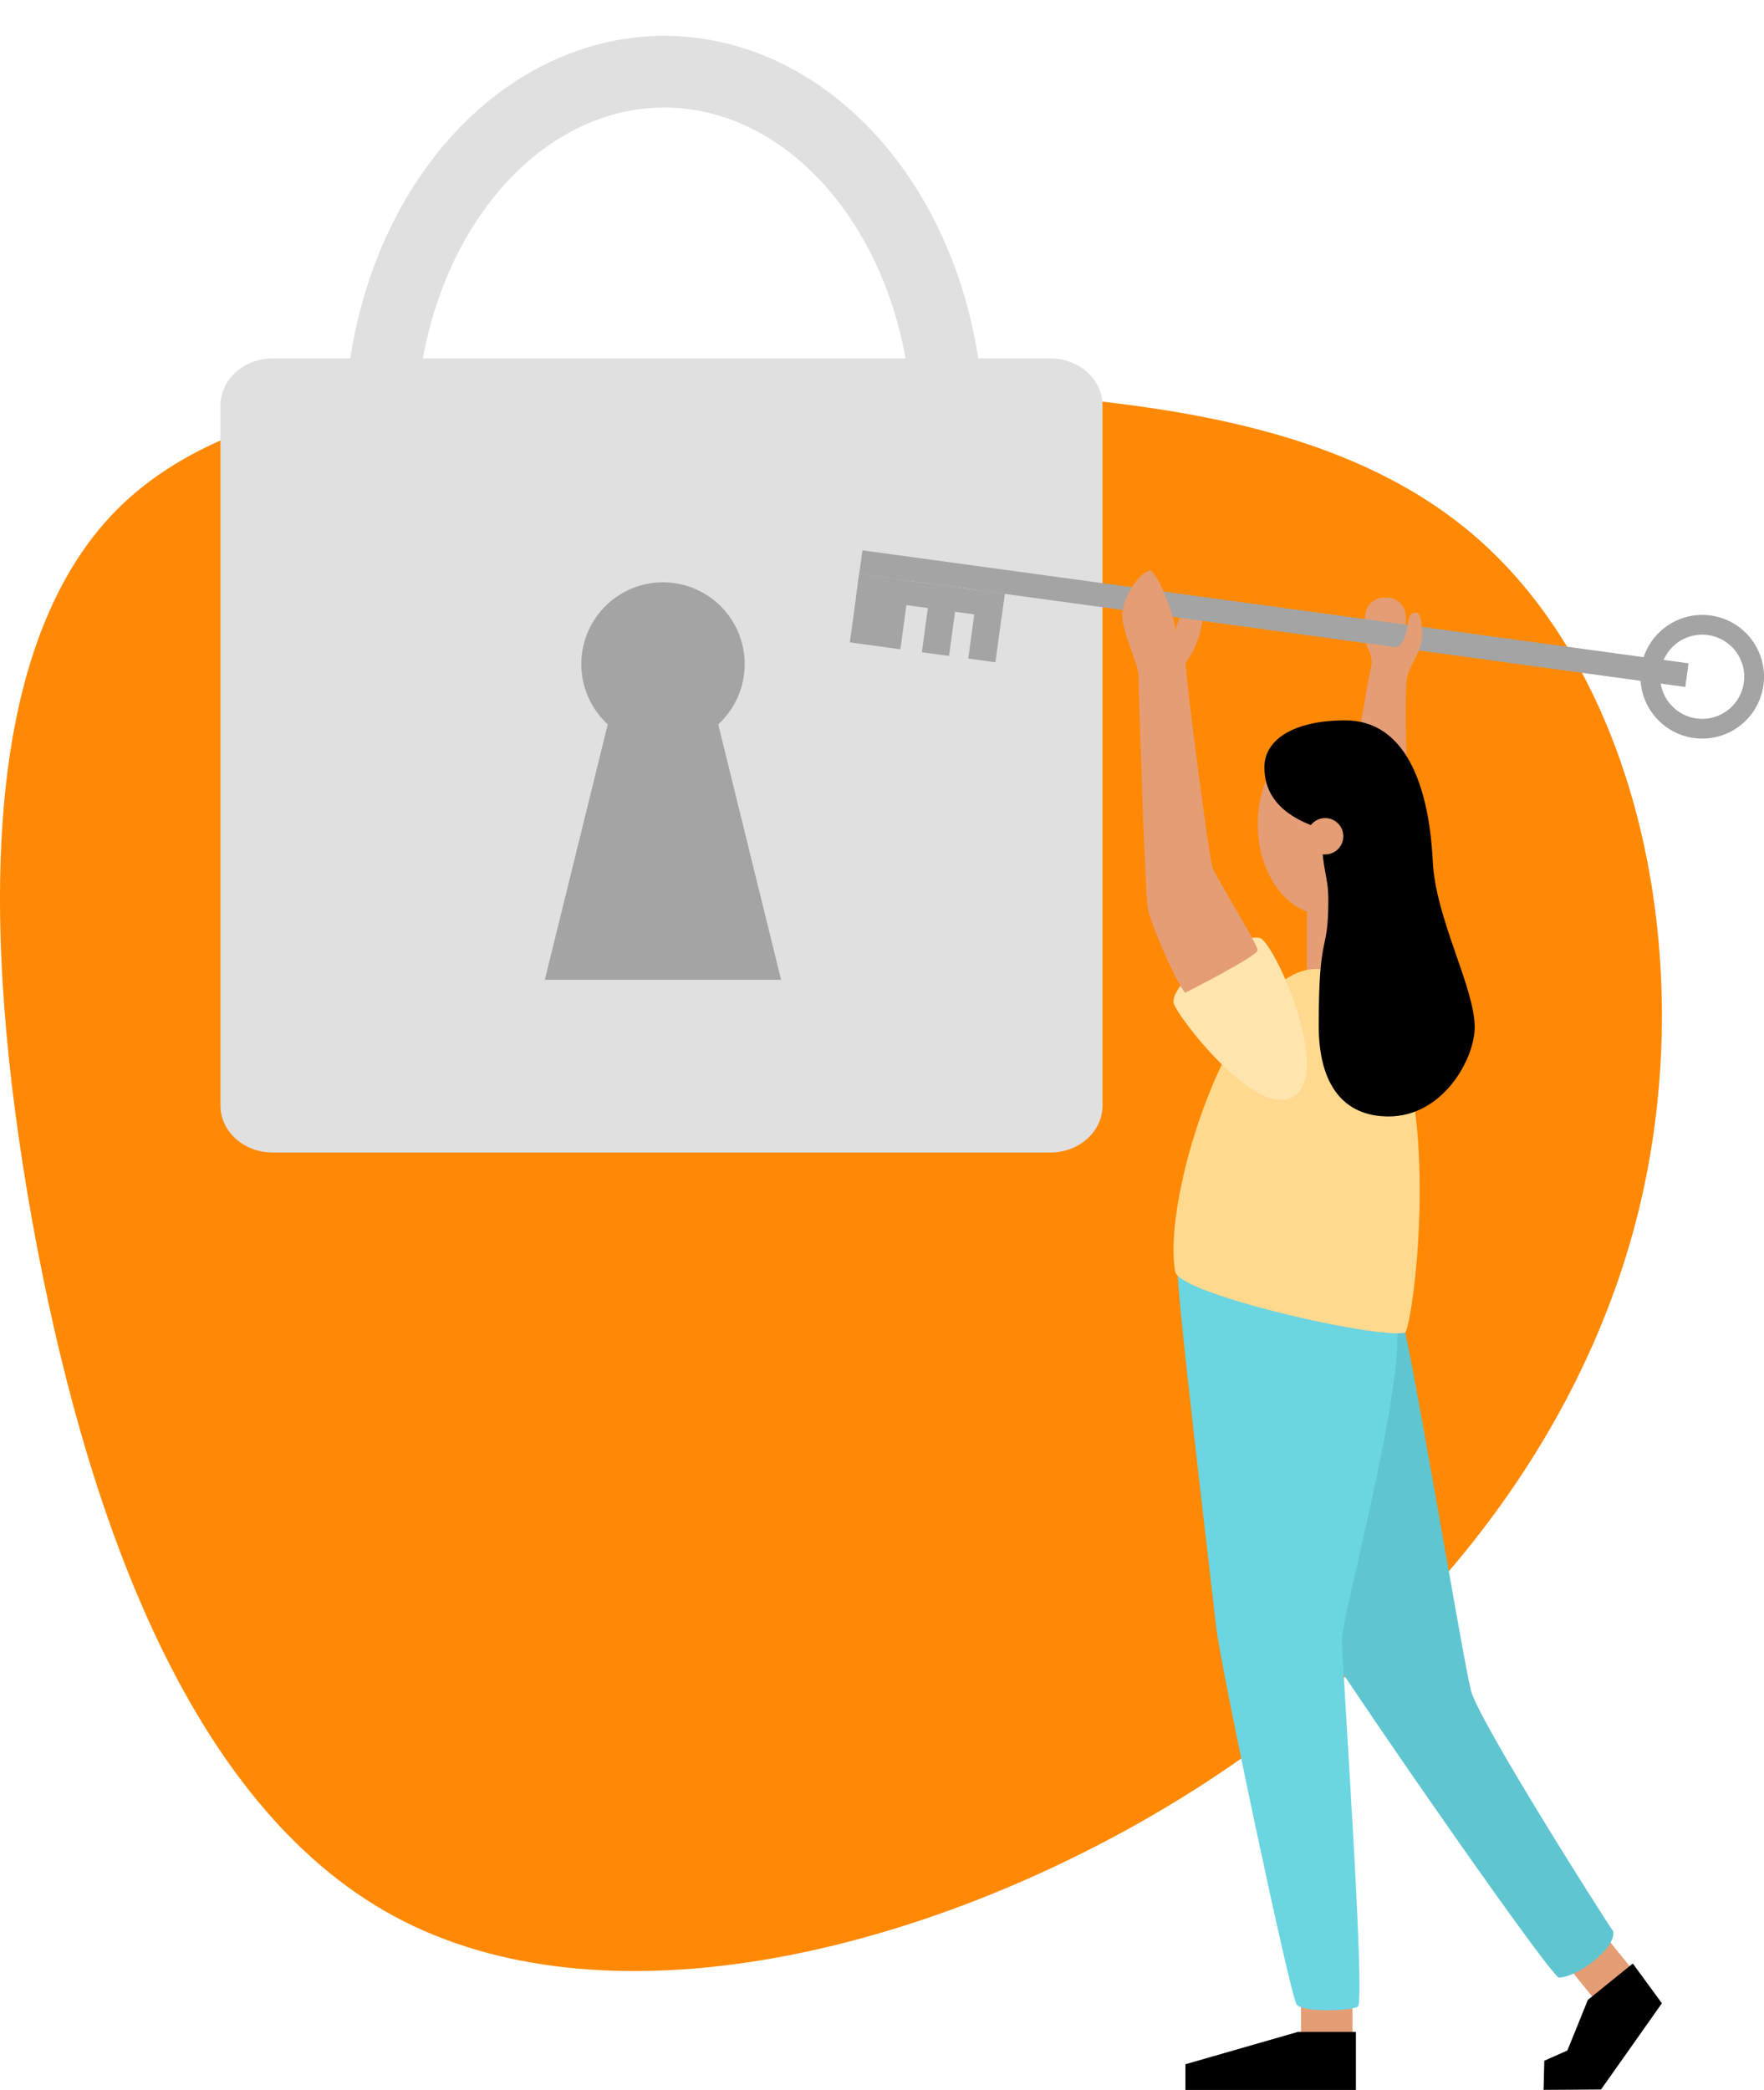 <svg width="320" height="379" viewBox="0 0 320 379" fill="none" xmlns="http://www.w3.org/2000/svg">
<g clip-path="url(#clip0_17_26)">
<path d="M268.835 98.361C297.581 124.282 308.187 174.809 297.273 219.495C286.283 264.181 253.841 303.034 209.493 328.938C165.144 354.778 108.97 367.779 71.456 347.475C33.941 327.171 15.277 273.716 5.82 221.266C-3.556 168.812 -3.708 117.435 21.27 92.36C46.249 67.369 96.299 68.599 144.782 69.829C193.282 71.135 240.165 72.445 268.835 98.361Z" fill="#FF8904"/>
<path d="M245.343 362.762H236.017V368.992H245.343V362.762Z" fill="#E49D75"/>
<path d="M291.344 351.248L284.536 356.751L289.409 362.787L296.217 357.285L291.344 351.248Z" fill="#E49D75"/>
<path d="M251.547 108.353H251.121C249.201 108.353 247.645 109.91 247.645 111.831V113.619C247.645 115.54 249.201 117.097 251.121 117.097H251.547C253.467 117.097 255.023 115.54 255.023 113.619V111.831C255.023 109.91 253.467 108.353 251.547 108.353Z" fill="#E49D75"/>
<path d="M254.432 239.816C255.699 242.723 265.414 301.073 266.841 306.593C268.269 312.113 291.106 348.097 292.66 350.248C293.138 353.358 286.084 358.62 282.739 358.62C279.394 355.975 240.325 299.328 239.388 296.813C238.45 294.298 235.303 234.118 254.432 239.816Z" fill="#5FC5D1"/>
<path d="M213.645 230.15C213.201 232.559 219.803 287.629 220.622 295.025C221.441 302.422 234.091 362.006 235.21 363.493C236.33 364.981 244.845 364.66 246.314 363.916C247.784 363.172 243.442 301.788 243.442 297.337C243.442 292.887 254.846 251.84 253.381 239.951C251.915 228.062 213.645 230.15 213.645 230.15Z" fill="#6BD5E1"/>
<path d="M246.014 163.393H237.098V178.921H246.014V163.393Z" fill="#E49D75"/>
<path d="M190.549 65H49.451C44.231 65 40 68.808 40 73.506V200.494C40 205.192 44.231 209 49.451 209H190.549C195.769 209 200 205.192 200 200.494V73.506C200 68.808 195.769 65 190.549 65Z" fill="#E0E0E0"/>
<path d="M130.291 131.357C132.491 129.337 134.029 126.7 134.706 123.79C135.382 120.88 135.165 117.834 134.081 115.05C132.998 112.266 131.1 109.874 128.636 108.188C126.172 106.502 123.256 105.6 120.27 105.6C117.285 105.6 114.369 106.502 111.905 108.188C109.44 109.874 107.542 112.266 106.459 115.05C105.376 117.834 105.159 120.88 105.835 123.79C106.511 126.7 108.05 129.337 110.25 131.357L98.833 177.683H141.695L130.291 131.357Z" fill="#A4A4A4"/>
<path d="M69 78C69.123 60.707 74.603 44.175 84.248 32.002C93.893 19.829 106.922 13 120.5 13C134.078 13 147.107 19.829 156.752 32.002C166.397 44.175 171.877 60.707 172 78" stroke="#E0E0E0" stroke-width="13" stroke-linecap="round" stroke-linejoin="round"/>
<path d="M240.406 165.946C247.17 165.946 252.654 158.566 252.654 149.463C252.654 140.36 247.17 132.98 240.406 132.98C233.641 132.98 228.157 140.36 228.157 149.463C228.157 158.566 233.641 165.946 240.406 165.946Z" fill="#E49D75"/>
<path d="M238.737 175.722C223.887 175.722 210.65 216.946 213.193 230.627C213.944 234.668 249.482 242.821 254.914 241.679C256.844 239.051 264.721 175.722 238.737 175.722Z" fill="#FFD98E"/>
<path d="M234.927 198.684C241.575 193.857 230.949 170.468 228.465 170.067C223.891 169.327 212.517 178.097 212.876 181.782C213.066 183.727 228.157 203.599 234.927 198.684Z" fill="#FFE4AD"/>
<path d="M214.983 180.046C213.193 177.894 208.716 167.366 208.226 164.868C207.736 162.371 206.536 124.827 206.536 122.604C206.536 120.381 203.58 114.773 203.58 111.425C203.58 108.078 206.984 103.539 208.716 103.48C210.565 104.794 213.133 112.503 213.252 114.468C213.898 110.242 216.956 109.27 217.792 109.27C218.628 109.27 218.519 115.8 215.055 120.195C215.178 123.424 219.279 155.406 219.942 157.257C220.605 159.108 228.157 171.242 228.14 172.315C228.123 173.389 214.983 180.046 214.983 180.046Z" fill="#E49D75"/>
<path d="M306.308 120.29L156.447 99.801L155.862 104.085L305.723 124.574L306.308 120.29Z" fill="#A4A4A4"/>
<path d="M165.026 105.336L155.861 104.083L154.167 116.491L163.332 117.744L165.026 105.336Z" fill="#A4A4A4"/>
<path d="M173.853 106.545L168.923 105.871L167.229 118.278L172.159 118.952L173.853 106.545Z" fill="#A4A4A4"/>
<path d="M255.421 141.162C255.07 139.159 254.753 124.641 255.294 122.592C255.834 120.542 257.296 119.046 257.951 115.986C258.174 114.933 257.82 111.29 257.106 111.138C255.568 110.808 255.48 112.533 255.277 113.801C254.491 118.124 252.891 117.334 252.151 117.233C251.412 117.131 248.874 116.692 248.042 116.67C247.21 116.649 249.33 118.361 248.684 121.095C248.177 123.247 245.795 137.578 245.305 139.924C247.083 139.996 255.421 141.162 255.421 141.162Z" fill="#E49D75"/>
<path d="M182.266 107.691L177.336 107.017L175.642 119.424L180.572 120.098L182.266 107.691Z" fill="#A4A4A4"/>
<path d="M182.263 107.694L155.861 104.085L155.261 108.482L181.663 112.091L182.263 107.694Z" fill="#A4A4A4"/>
<path d="M310.307 111.611C308.111 111.312 305.875 111.671 303.883 112.642C301.891 113.614 300.231 115.155 299.114 117.07C297.996 118.985 297.471 121.189 297.605 123.403C297.739 125.616 298.525 127.741 299.865 129.507C301.205 131.274 303.038 132.603 305.133 133.327C307.228 134.052 309.49 134.138 311.634 133.577C313.778 133.015 315.708 131.829 317.179 130.17C318.65 128.512 319.596 126.454 319.899 124.257C320.1 122.796 320.011 121.31 319.638 119.884C319.264 118.457 318.614 117.118 317.723 115.944C316.832 114.769 315.718 113.782 314.446 113.039C313.173 112.295 311.767 111.81 310.307 111.611ZM316.351 123.758C316.146 125.255 315.503 126.657 314.502 127.788C313.501 128.919 312.187 129.727 310.727 130.11C309.267 130.494 307.726 130.436 306.299 129.943C304.872 129.45 303.623 128.545 302.71 127.342C301.797 126.139 301.262 124.692 301.171 123.184C301.08 121.676 301.438 120.175 302.199 118.871C302.961 117.566 304.092 116.517 305.449 115.856C306.807 115.195 308.33 114.952 309.825 115.157C311.83 115.432 313.644 116.493 314.868 118.106C316.091 119.718 316.625 121.752 316.351 123.758Z" fill="#A4A4A4"/>
<path d="M215.102 120.161C214.544 117.976 213.459 116.066 213.281 114.422V114.473C213.163 112.503 210.595 104.794 208.745 103.484C207.013 103.543 203.609 108.082 203.609 111.43C203.609 113.885 205.214 117.558 206.067 120.216H215.085L215.102 120.161Z" fill="#E49D75"/>
<path d="M229.369 139.138C229.369 144.839 233.39 148.356 239.764 150.317C239.764 158.119 240.967 158.461 240.967 163.212C240.967 173.448 239.223 168.33 239.223 186.005C239.223 196.664 243.683 202.462 251.894 202.462C261.824 202.462 267.521 191.951 267.521 186.288C267.521 179.103 260.417 166.618 259.919 156.251C259.23 142.304 254.897 130.634 244.029 130.634C234.746 130.634 229.369 134.092 229.369 139.138Z" fill="black"/>
<path d="M240.393 154.949C242.212 154.949 243.687 153.473 243.687 151.652C243.687 149.832 242.212 148.356 240.393 148.356C238.573 148.356 237.098 149.832 237.098 151.652C237.098 153.473 238.573 154.949 240.393 154.949Z" fill="#E49D75"/>
<path fill-rule="evenodd" clip-rule="evenodd" d="M296.2 356.072L301.479 363.282L290.435 378.92L280.011 378.987L280.146 373.7L284.331 371.849L288.052 362.661L296.2 356.072Z" fill="black"/>
<path d="M245.968 368.472V379H215.043V374.338L235.447 368.472H245.968Z" fill="black"/>
</g>
<defs>
<clipPath id="clip0_17_26">
<rect width="320" height="379" fill="white"/>
</clipPath>
</defs>
</svg>
